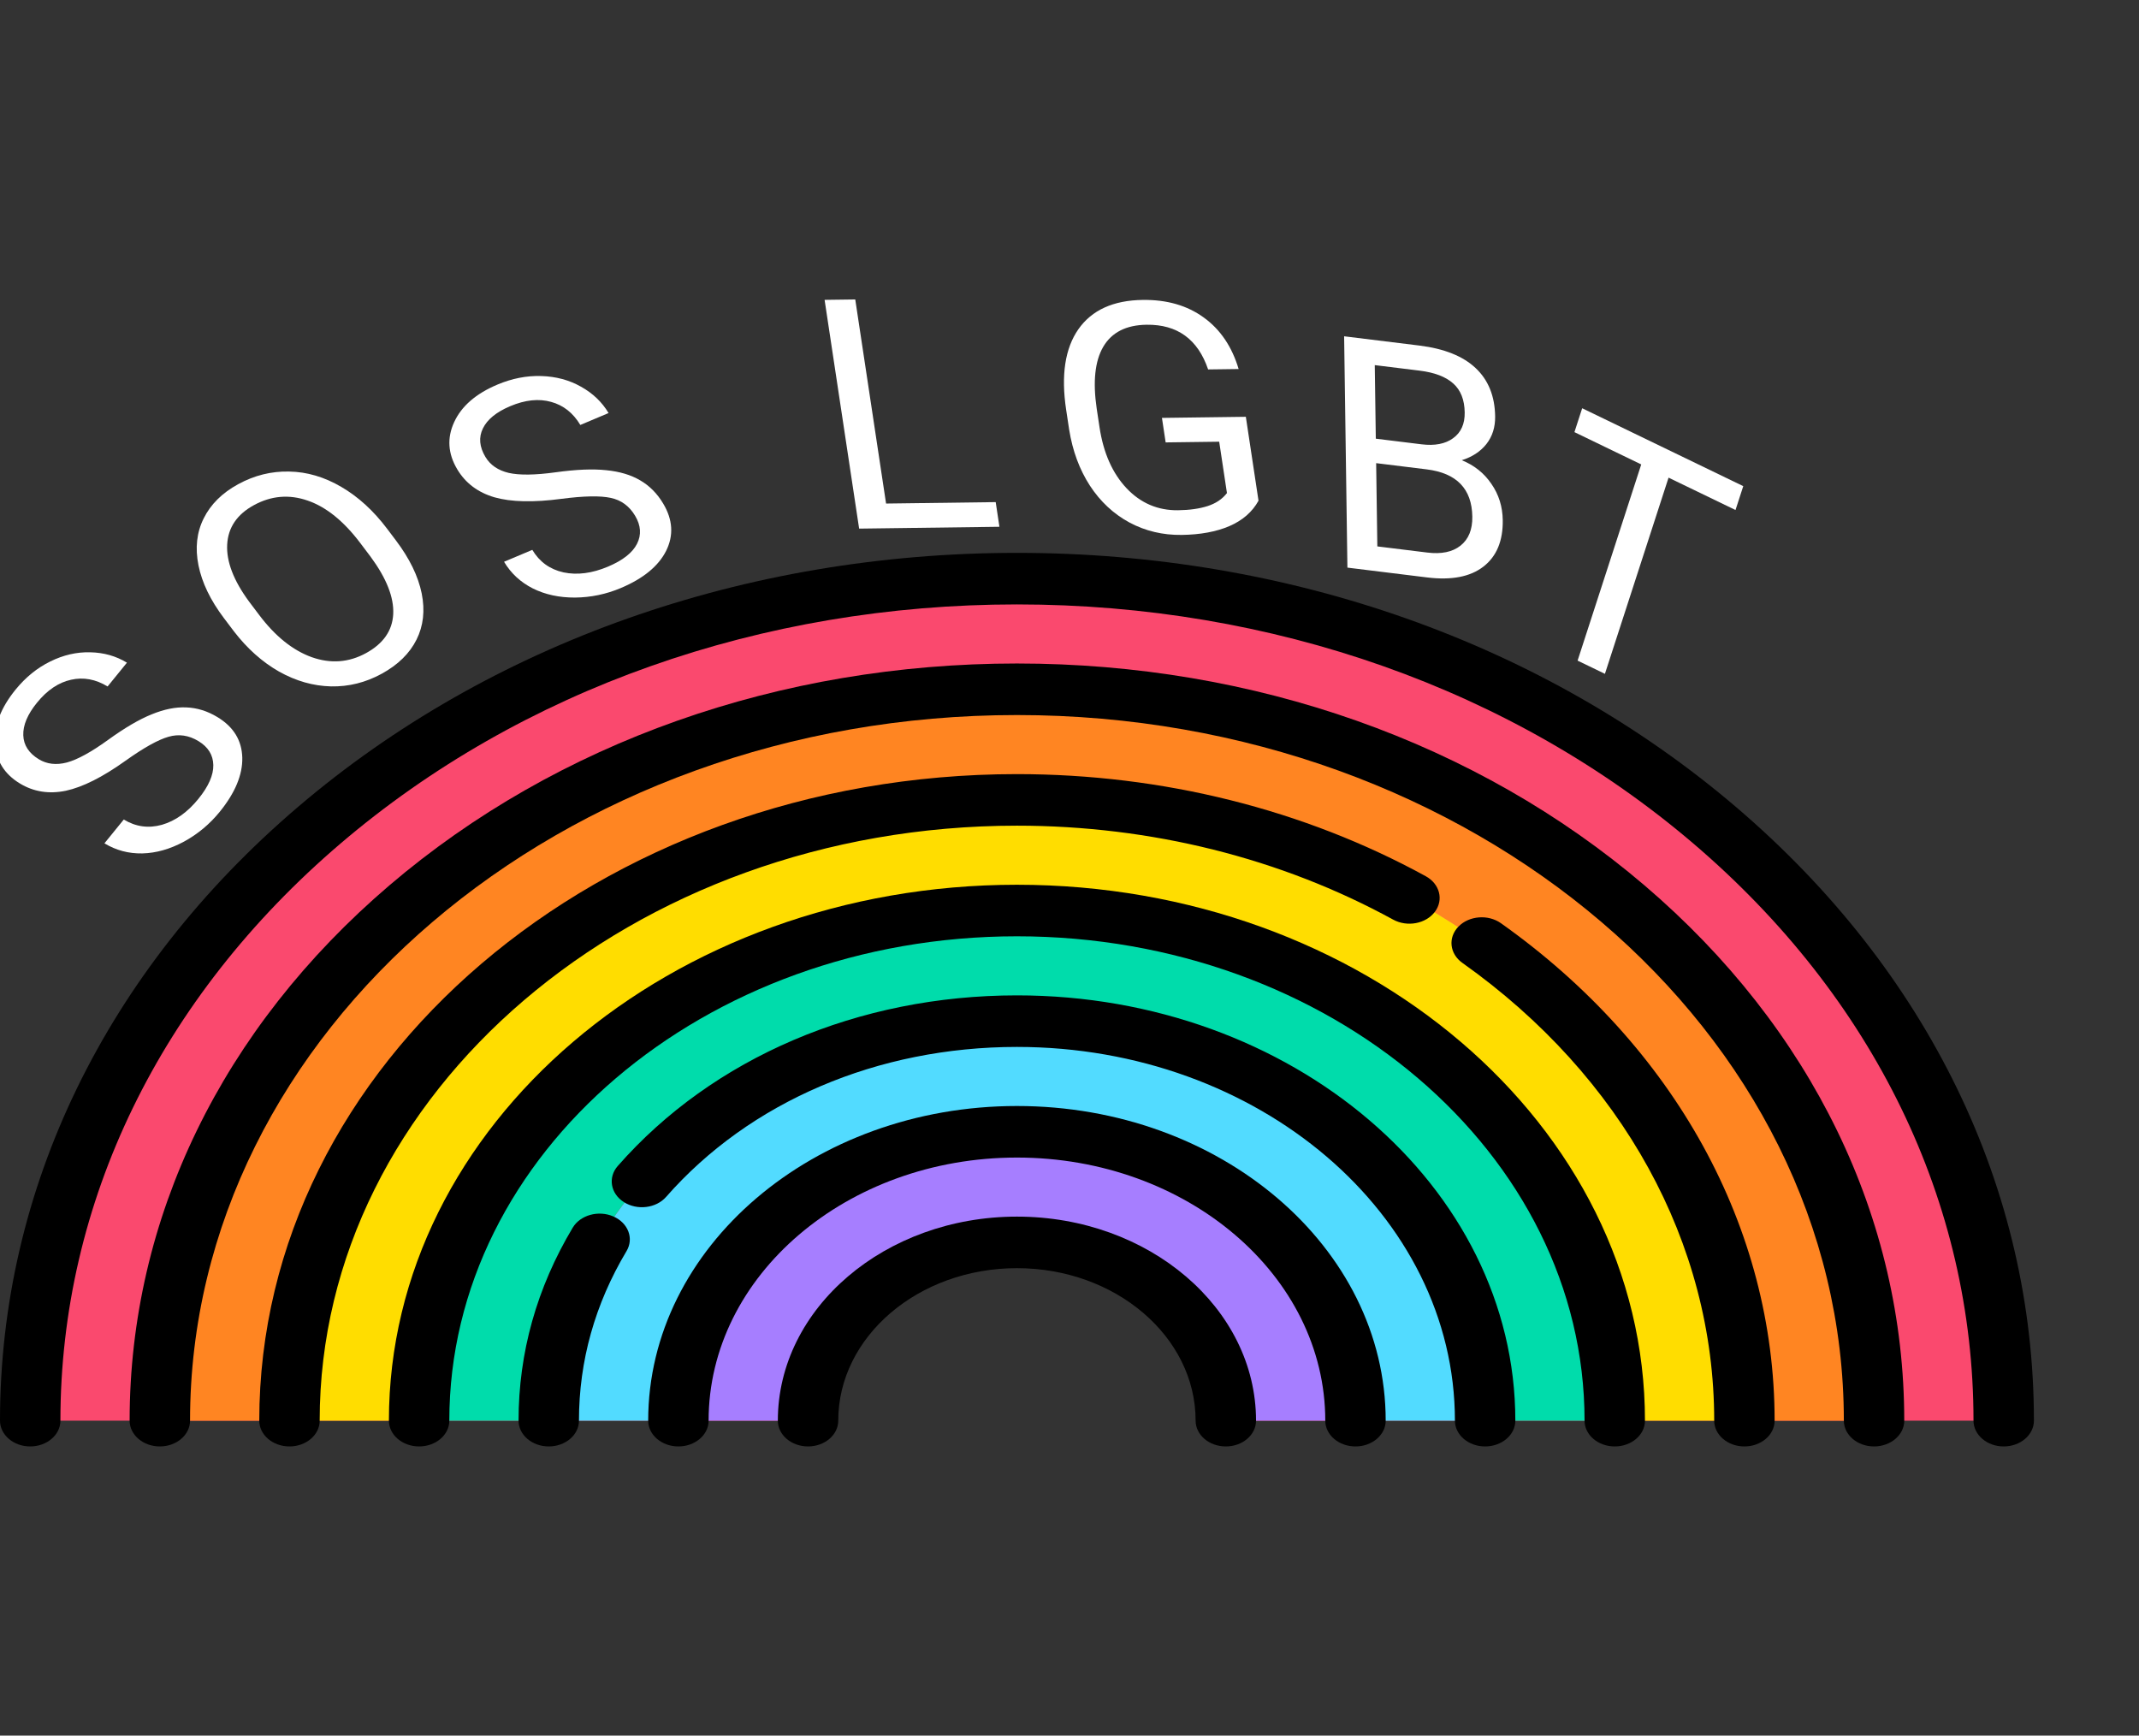 <svg width="631" height="512" viewBox="0 0 631 512" fill="none" xmlns="http://www.w3.org/2000/svg">
<rect x="0" y="0" width="631" height="512" fill="#333333" stroke="none"/>
<g clip-path="url(#clip0)">
<path d="M591.089 419.094H361.616C361.616 390.057 334.028 366.505 300 366.505C265.96 366.505 238.372 390.057 238.372 419.094H8.911C8.911 281.908 139.235 170.698 300 170.698C460.765 170.698 591.089 281.908 591.089 419.094Z" fill="#FA496E"/>
<path d="M399.871 419.094H361.614C361.614 390.057 334.025 366.505 299.998 366.505C265.958 366.505 238.37 390.057 238.37 419.094H200.125C200.125 372.031 244.846 333.879 299.998 333.879C355.15 333.879 399.871 372.03 399.871 419.094Z" fill="#A67EFF"/>
<path d="M438.104 419.094H399.871C399.871 372.031 355.15 333.879 299.998 333.879C244.846 333.879 200.125 372.031 200.125 419.094H161.891C161.891 354.004 223.72 301.243 299.998 301.243C376.275 301.243 438.104 354.004 438.104 419.094Z" fill="#52DBFF"/>
<path d="M476.35 419.094H438.104C438.104 354.004 376.275 301.243 299.998 301.243C223.72 301.243 161.891 354.004 161.891 419.094H123.646C123.646 335.978 202.596 268.607 299.998 268.607C397.399 268.607 476.35 335.977 476.35 419.094Z" fill="#00DCAB"/>
<path d="M552.841 419.094H514.596C514.596 317.961 418.525 235.97 299.998 235.97C181.482 235.97 85.399 317.961 85.399 419.094H47.154C47.154 299.935 160.358 203.334 299.998 203.334C439.637 203.334 552.841 299.935 552.841 419.094Z" fill="#FF8522"/>
<path d="M514.596 419.094H476.351C476.351 335.978 397.4 268.607 299.999 268.607C202.597 268.607 123.647 335.978 123.647 419.094H85.399C85.399 317.961 181.482 235.97 299.998 235.97C418.525 235.97 514.596 317.961 514.596 419.094Z" fill="#FFDD00"/>
<path d="M591.089 426.699C586.167 426.699 582.178 423.294 582.178 419.095C582.178 354.778 552.827 294.309 499.529 248.829C446.234 203.349 375.373 178.303 299.999 178.303C224.625 178.303 153.765 203.349 100.468 248.829C47.173 294.308 17.822 354.776 17.822 419.095C17.822 423.294 13.833 426.699 8.911 426.699C3.989 426.699 0 423.294 0 419.095C0 350.715 31.206 286.427 87.867 238.076C144.53 189.724 219.867 163.095 300 163.095C380.133 163.095 455.47 189.724 512.132 238.076C568.794 286.427 600 350.714 600 419.095C600 423.294 596.011 426.699 591.089 426.699Z" fill="black"/>
<path d="M361.615 426.699C356.693 426.699 352.704 423.294 352.704 419.095C352.704 394.29 329.061 374.11 300 374.11C270.932 374.11 247.283 394.29 247.283 419.095C247.283 423.294 243.294 426.699 238.372 426.699C233.45 426.699 229.461 423.294 229.461 419.095C229.461 385.904 261.105 358.902 300 358.902C338.887 358.902 370.526 385.904 370.526 419.095C370.526 423.294 366.537 426.699 361.615 426.699Z" fill="black"/>
<path d="M552.841 426.699C547.92 426.699 543.93 423.294 543.93 419.095C543.93 304.317 434.502 210.937 299.996 210.937C165.491 210.937 56.062 304.317 56.062 419.095C56.062 423.294 52.073 426.699 47.151 426.699C42.23 426.699 38.241 423.294 38.241 419.095C38.241 359.431 65.468 303.34 114.906 261.152C164.344 218.964 230.079 195.73 299.995 195.73C369.912 195.73 435.646 218.965 485.084 261.152C534.521 303.339 561.749 359.433 561.749 419.095C561.752 423.295 557.762 426.699 552.841 426.699Z" fill="black"/>
<path d="M85.395 426.699C80.473 426.699 76.484 423.294 76.484 419.095C76.484 313.926 176.752 228.364 299.997 228.364C342.929 228.364 384.631 238.779 420.597 258.485C424.738 260.754 425.939 265.457 423.281 268.992C420.622 272.525 415.109 273.552 410.968 271.282C377.881 253.154 339.507 243.572 299.997 243.572C186.579 243.572 94.305 322.312 94.305 419.095C94.305 423.295 90.318 426.699 85.395 426.699Z" fill="black"/>
<path d="M514.597 426.699C509.675 426.699 505.686 423.294 505.686 419.095C505.686 366.763 478.609 317.541 431.398 284.051C427.612 281.366 427.096 276.573 430.24 273.343C433.387 270.113 439.008 269.673 442.788 272.357C494.086 308.745 523.507 362.23 523.507 419.096C523.508 423.295 519.519 426.699 514.597 426.699Z" fill="black"/>
<path d="M476.352 426.699C471.43 426.699 467.441 423.294 467.441 419.095C467.441 340.307 392.326 276.207 299.995 276.207C207.664 276.207 132.548 340.306 132.548 419.095C132.548 423.294 128.559 426.699 123.637 426.699C118.716 426.699 114.727 423.294 114.727 419.095C114.727 331.921 197.837 261 299.994 261C402.15 261 485.261 331.922 485.261 419.095C485.263 423.295 481.274 426.699 476.352 426.699Z" fill="black"/>
<path d="M161.884 426.699C156.962 426.699 152.973 423.294 152.973 419.095C152.973 399.055 158.347 379.902 168.946 362.168C171.183 358.428 176.55 356.942 180.933 358.85C185.317 360.758 187.058 365.338 184.822 369.079C175.513 384.653 170.793 401.481 170.793 419.097C170.795 423.295 166.806 426.699 161.884 426.699Z" fill="black"/>
<path d="M438.108 426.699C433.186 426.699 429.197 423.294 429.197 419.095C429.197 358.302 371.238 308.843 299.996 308.843C258.893 308.843 221.17 324.967 196.503 353.082C193.553 356.444 187.969 357.128 184.029 354.611C180.09 352.095 179.287 347.328 182.236 343.966C210.302 311.98 253.225 293.634 299.996 293.634C381.064 293.634 447.019 349.915 447.019 419.094C447.019 423.295 443.031 426.699 438.108 426.699Z" fill="black"/>
<path d="M399.865 426.699C394.943 426.699 390.954 423.294 390.954 419.095C390.954 376.297 350.15 341.478 299.997 341.478C249.841 341.478 209.038 376.297 209.038 419.095C209.038 423.294 205.049 426.699 200.127 426.699C195.205 426.699 191.216 423.294 191.216 419.095C191.216 367.911 240.014 326.27 299.997 326.27C359.979 326.27 408.776 367.911 408.776 419.095C408.776 423.295 404.787 426.699 399.865 426.699Z" fill="black"/>
<path d="M116.794 159.422C120.823 164.759 123.357 169.962 124.395 175.032C125.414 180.076 124.904 184.635 122.866 188.708C120.828 192.781 117.395 196.136 112.569 198.773C107.852 201.35 102.879 202.588 97.65 202.486C92.403 202.359 87.296 200.904 82.329 198.122C77.371 195.3 72.925 191.335 68.992 186.227L66.026 182.299C62.072 177.062 59.581 171.888 58.551 166.779C57.522 161.669 58.031 157.058 60.078 152.945C62.133 148.793 65.519 145.427 70.236 142.85C75.035 140.228 80.058 138.98 85.306 139.108C90.562 139.195 95.694 140.707 100.699 143.643C105.686 146.555 110.185 150.667 114.196 155.98L116.794 159.422ZM106.282 160.198C101.406 153.738 96.242 149.566 90.792 147.683C85.323 145.774 80.024 146.221 74.896 149.023C69.905 151.75 67.278 155.634 67.016 160.674C66.762 165.674 68.91 171.265 73.46 177.445L76.481 181.448C81.207 187.708 86.366 191.848 91.956 193.866C97.556 195.844 102.892 195.447 107.965 192.675C113.066 189.888 115.744 186.047 116 181.151C116.236 176.231 114.014 170.593 109.332 164.238L106.282 160.198Z" fill="white"/>
<path d="M165.612 147.157C157.361 148.25 150.783 148.101 145.879 146.709C140.987 145.278 137.323 142.523 134.887 138.445C132.131 133.831 131.828 129.19 133.979 124.522C136.142 119.816 140.391 116.128 146.726 113.458C151.046 111.637 155.355 110.795 159.654 110.931C163.981 111.055 167.884 112.097 171.361 114.056C174.867 116.004 177.59 118.601 179.529 121.847L171.192 125.361C169.077 121.819 166.209 119.552 162.588 118.56C158.951 117.54 154.93 117.959 150.524 119.816C146.435 121.539 143.743 123.732 142.449 126.393C141.168 129.015 141.416 131.815 143.195 134.793C144.621 137.181 146.911 138.751 150.064 139.504C153.23 140.218 157.828 140.161 163.858 139.333C169.916 138.492 174.911 138.284 178.841 138.71C182.785 139.096 186.119 140.092 188.844 141.697C191.598 143.291 193.865 145.576 195.643 148.554C198.48 153.303 198.768 157.95 196.509 162.495C194.234 167.014 189.77 170.675 183.118 173.479C178.798 175.299 174.31 176.234 169.653 176.282C164.98 176.304 160.82 175.404 157.173 173.583C153.555 171.75 150.728 169.13 148.693 165.722L157.029 162.209C159.145 165.75 162.216 167.965 166.243 168.854C170.283 169.703 174.65 169.139 179.344 167.161C183.721 165.316 186.579 163.07 187.918 160.424C189.257 157.777 189.069 155.019 187.355 152.148C185.64 149.277 183.238 147.519 180.149 146.873C177.044 146.201 172.198 146.295 165.612 147.157Z" fill="white"/>
<path d="M37.032 224.413C30.267 229.25 24.395 232.203 19.416 233.272C14.43 234.3 9.908 233.581 5.848 231.114C1.255 228.324 -1.187 224.359 -1.478 219.219C-1.775 214.04 0.245 208.783 4.582 203.449C7.539 199.811 10.945 197.045 14.801 195.149C18.676 193.229 22.607 192.321 26.592 192.424C30.598 192.503 34.217 193.524 37.448 195.487L31.741 202.507C28.215 200.365 24.623 199.704 20.964 200.524C17.279 201.327 13.928 203.584 10.911 207.294C8.112 210.737 6.765 213.94 6.87 216.902C6.969 219.823 8.5 222.184 11.465 223.985C13.842 225.43 16.598 225.745 19.732 224.933C22.859 224.08 26.888 221.873 31.819 218.311C36.769 214.726 41.077 212.2 44.744 210.732C48.403 209.225 51.811 208.542 54.967 208.685C58.143 208.803 61.213 209.762 64.177 211.563C68.905 214.435 71.337 218.412 71.474 223.495C71.585 228.561 69.363 233.894 64.809 239.495C61.852 243.132 58.331 246.065 54.245 248.292C50.134 250.503 46.042 251.658 41.972 251.757C37.921 251.832 34.2 250.839 30.808 248.778L36.515 241.758C40.041 243.9 43.788 244.42 47.757 243.317C51.718 242.174 55.306 239.626 58.519 235.674C61.516 231.989 62.985 228.661 62.925 225.691C62.867 222.721 61.408 220.368 58.55 218.632C55.693 216.895 52.75 216.466 49.722 217.343C46.668 218.205 42.438 220.561 37.032 224.413Z" fill="white"/>
<path d="M261.389 148.547L293.73 148.122L294.829 155.398L253.442 155.942L243.253 88.457L252.299 88.338L261.389 148.547Z" fill="white"/>
<path d="M371.257 147.704C369.439 151.01 366.576 153.509 362.668 155.201C358.785 156.862 354.095 157.729 348.595 157.801C343.033 157.874 337.902 156.657 333.203 154.149C328.499 151.61 324.601 147.977 321.507 143.25C318.445 138.522 316.41 133.022 315.4 126.75L314.511 120.864C312.977 110.698 314.177 102.787 318.114 97.131C322.081 91.475 328.409 88.59 337.095 88.476C344.22 88.382 350.227 90.114 355.116 93.673C360 97.2 363.426 102.263 365.393 108.863L356.394 108.982C353.358 100.074 347.31 95.679 338.248 95.798C332.217 95.878 327.957 98.039 325.466 102.282C323.003 106.495 322.355 112.571 323.522 120.513L324.355 126.029C325.498 133.599 328.158 139.602 332.334 144.036C336.505 148.44 341.575 150.602 347.543 150.524C350.918 150.479 353.815 150.07 356.234 149.295C358.653 148.52 360.558 147.241 361.948 145.458L359.66 130.302L343.864 130.509L342.773 123.279L367.52 122.954L371.257 147.704Z" fill="white"/>
<path d="M397.483 167.448L396.514 99.205L418.66 101.932C426.01 102.837 431.553 105.048 435.287 108.564C439.053 112.085 440.978 116.845 441.063 122.844C441.108 126.031 440.249 128.748 438.485 130.995C436.721 133.211 434.297 134.8 431.215 135.761C434.889 137.243 437.802 139.567 439.952 142.733C442.133 145.871 443.252 149.44 443.309 153.439C443.396 159.564 441.495 164.133 437.605 167.148C433.716 170.162 428.173 171.227 420.978 170.341L397.483 167.448ZM405.963 136.629L406.311 161.189L421.059 163.005C425.215 163.517 428.472 162.842 430.83 160.98C433.218 159.09 434.385 156.24 434.331 152.427C434.214 144.21 429.721 139.555 420.85 138.462L405.963 136.629ZM405.86 129.411L419.352 131.072C423.26 131.554 426.363 130.953 428.661 129.271C430.991 127.593 432.131 125.066 432.083 121.692C432.03 117.942 430.906 115.09 428.711 113.135C426.515 111.149 423.2 109.883 418.765 109.337L405.552 107.71L405.86 129.411Z" fill="white"/>
</g>
<path d="M511.971 150.455L492.221 140.906L473.448 198.781L465.387 194.883L484.161 137.008L464.453 127.479L466.739 120.434L514.257 143.41L511.971 150.455Z" fill="white"/>
<defs>
<clipPath id="clip0">
<rect width="600" height="512" fill="white"/>
</clipPath>
</defs>
</svg>
